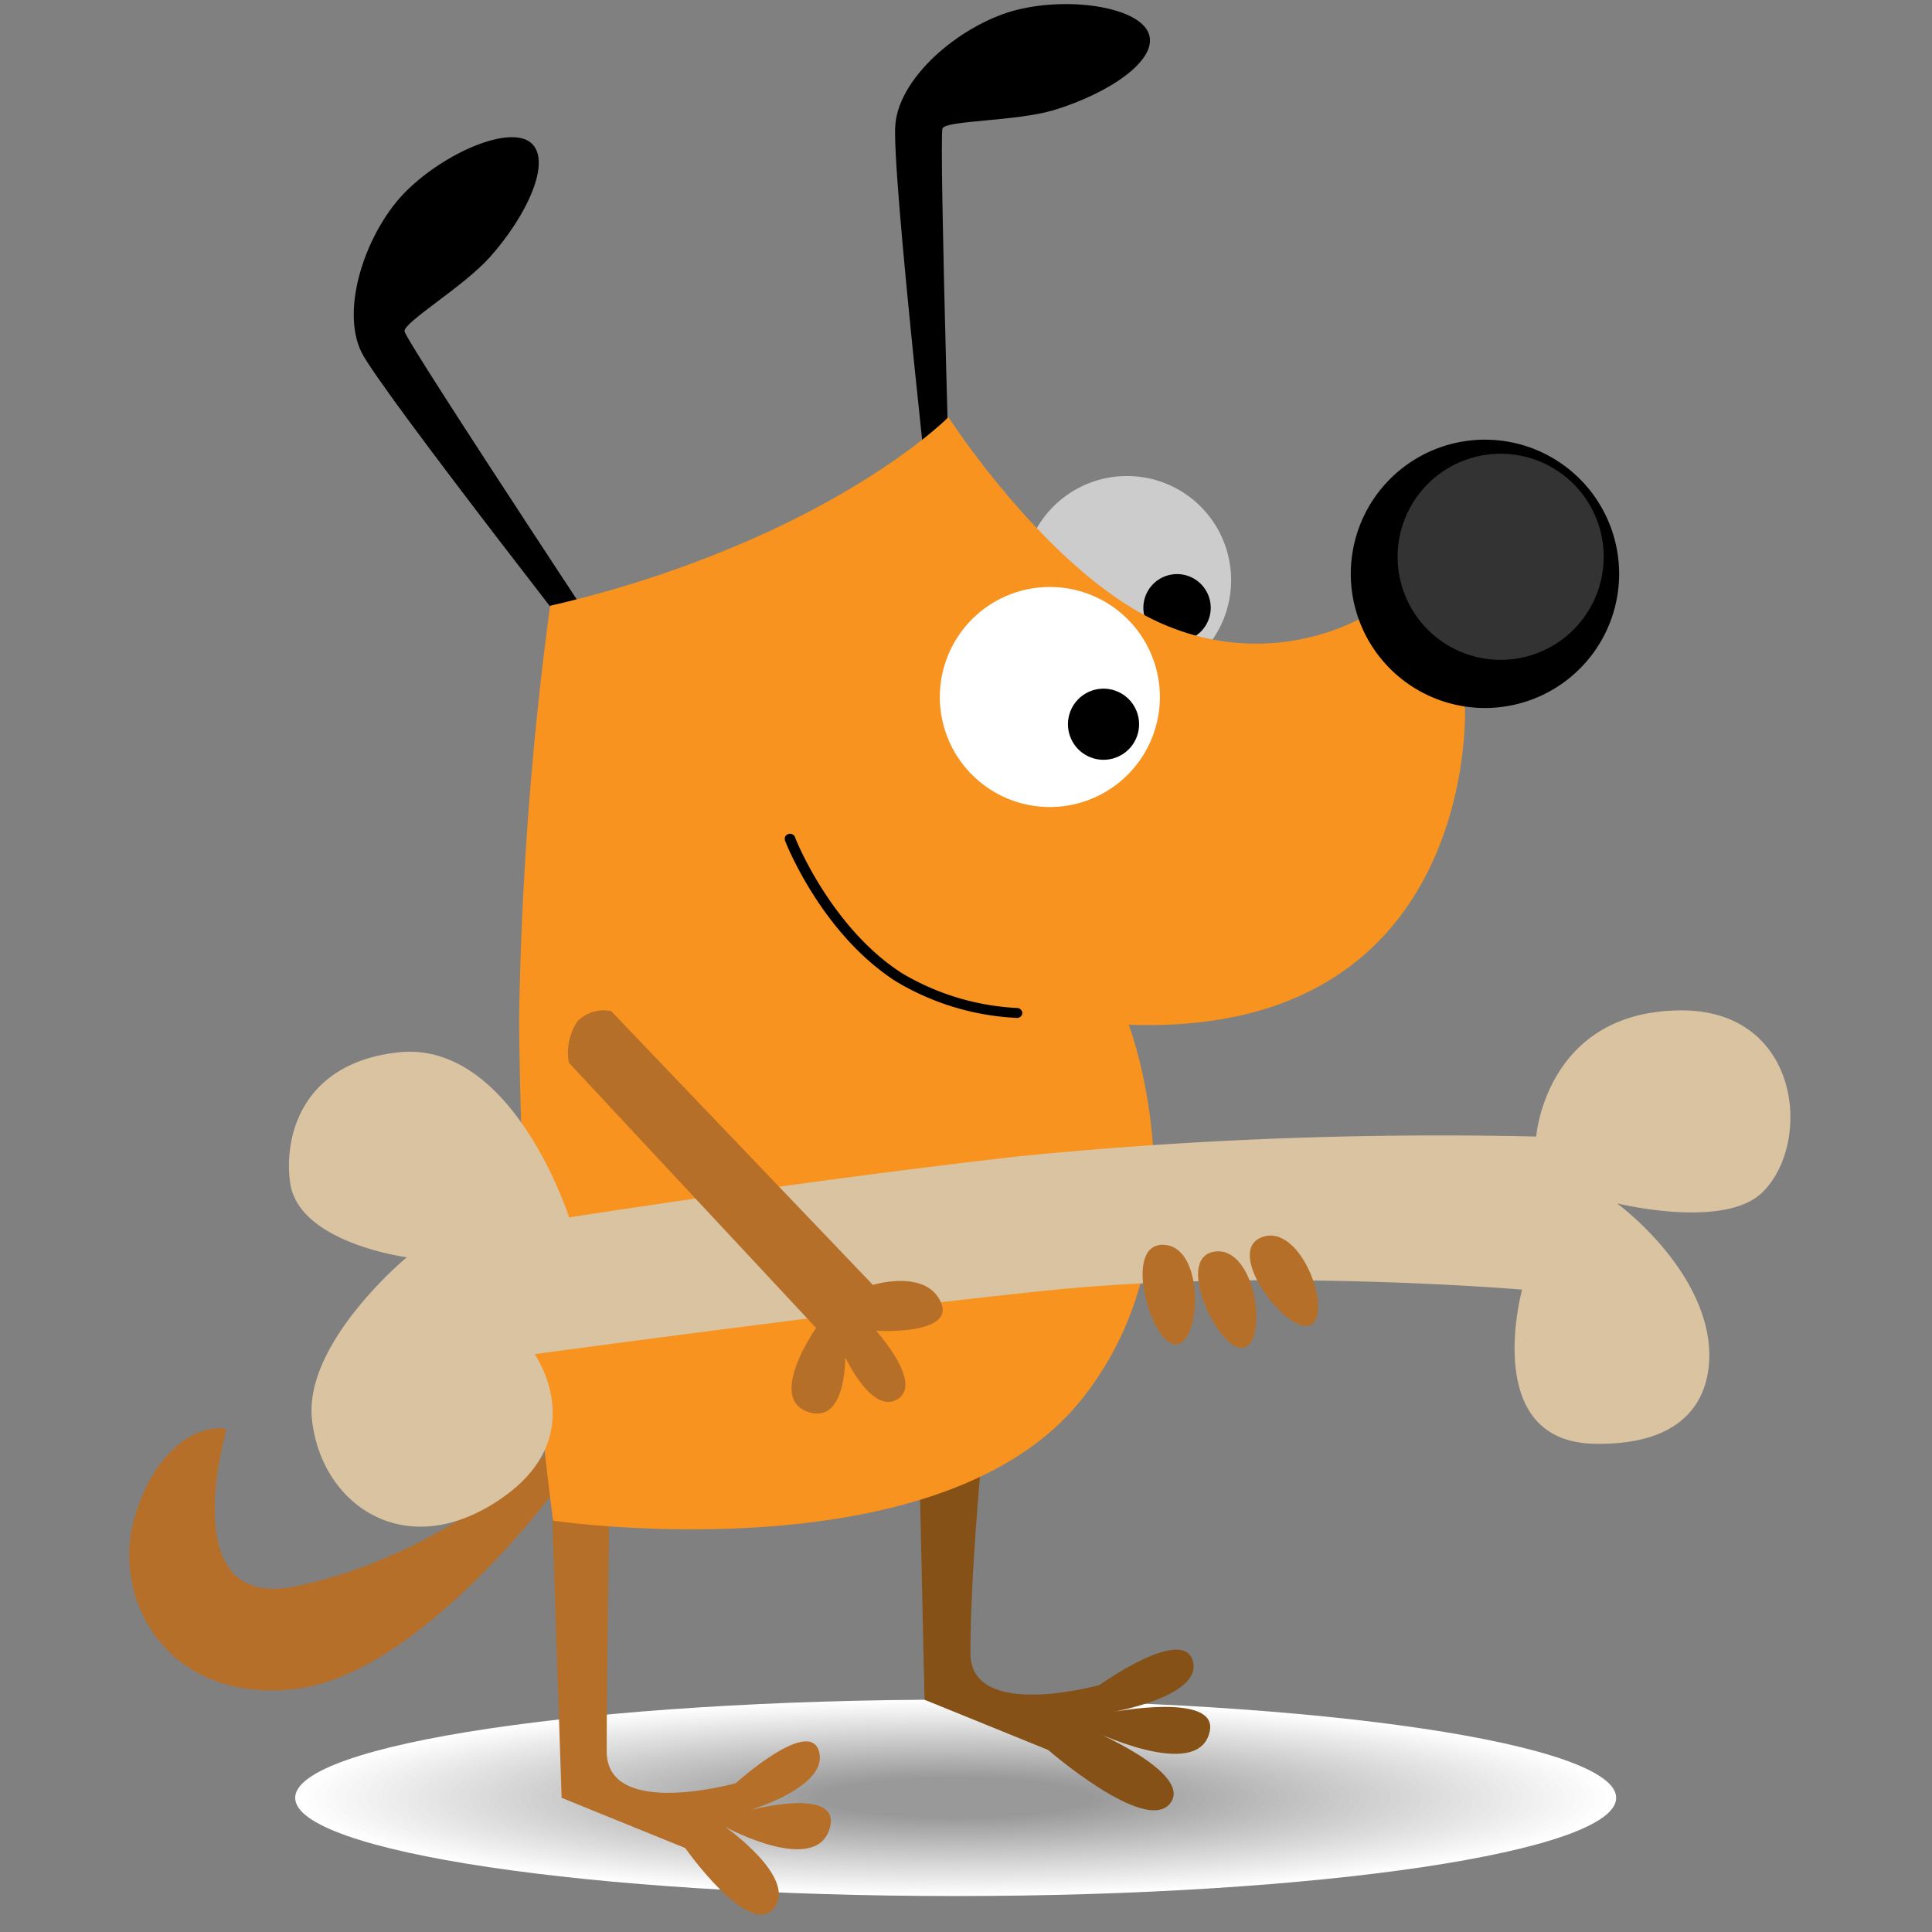 <svg id="Layer_1" data-name="Layer 1" xmlns="http://www.w3.org/2000/svg" viewBox="0 0 144 144"><rect x="0" y="0" width="144" height="144" fill="#808080" stroke="none"/><defs><style>.cls-1{fill:#fff;}.cls-2{fill:#fdfdfd;}.cls-3{fill:#fbfbfb;}.cls-4{fill:#f9f9f9;}.cls-5{fill:#f7f7f7;}.cls-6{fill:#f5f5f5;}.cls-7{fill:#f3f3f3;}.cls-8{fill:#f1f1f1;}.cls-9{fill:#efefef;}.cls-10{fill:#ededed;}.cls-11{fill:#ebebeb;}.cls-12{fill:#e9e9e9;}.cls-13{fill:#e7e7e7;}.cls-14{fill:#e5e5e5;}.cls-15{fill:#e3e3e3;}.cls-16{fill:#e1e1e1;}.cls-17{fill:#dfdfdf;}.cls-18{fill:#ddd;}.cls-19{fill:#dbdbdb;}.cls-20{fill:#d9d9d9;}.cls-21{fill:#d7d7d7;}.cls-22{fill:#d5d5d5;}.cls-23{fill:#d3d3d3;}.cls-24{fill:#d1d1d1;}.cls-25{fill:#cfcfcf;}.cls-26{fill:#cdcdcd;}.cls-27{fill:#cbcbcb;}.cls-28{fill:#c9c9c9;}.cls-29{fill:#c7c7c7;}.cls-30{fill:#c5c5c5;}.cls-31{fill:#c3c3c3;}.cls-32{fill:#c1c1c1;}.cls-33{fill:#bfbfbf;}.cls-34{fill:#bdbdbd;}.cls-35{fill:#bbb;}.cls-36{fill:#b9b9b9;}.cls-37{fill:#b7b7b7;}.cls-38{fill:#b5b5b5;}.cls-39{fill:#b3b3b3;}.cls-40{fill:#b1b1b1;}.cls-41{fill:#afafaf;}.cls-42{fill:#adadad;}.cls-43{fill:#ababab;}.cls-44{fill:#a9a9a9;}.cls-45{fill:#a7a7a7;}.cls-46{fill:#a5a5a5;}.cls-47{fill:#a3a3a3;}.cls-48{fill:#a1a1a1;}.cls-49{fill:#9f9f9f;}.cls-50{fill:#9d9d9d;}.cls-51{fill:#9b9b9b;}.cls-52{fill:#999;}.cls-53{fill:#b66f29;}.cls-54{fill:#ccc;}.cls-55{fill:#855117;}.cls-56{fill:#f7931e;}.cls-57{fill:#333;}.cls-58{fill:#d9c3a1;}</style></defs><path class="cls-1" d="M120.46,134c0,4-22,7.32-49.24,7.32S22,138,22,134s22.05-7.32,49.25-7.32S120.46,130,120.46,134Z"/><path class="cls-2" d="M119.7,134c0,4-21.71,7.2-48.48,7.2S22.73,138,22.73,134s21.71-7.21,48.49-7.21S119.7,130,119.7,134Z"/><path class="cls-3" d="M118.93,134c0,3.91-21.36,7.09-47.71,7.09S23.5,137.9,23.5,134s21.36-7.09,47.72-7.09S118.93,130.07,118.93,134Z"/><path class="cls-4" d="M118.17,134c0,3.85-21,7-46.95,7s-47-3.13-47-7,21-7,47-7S118.17,130.13,118.17,134Z"/><path class="cls-5" d="M117.41,134c0,3.79-20.68,6.86-46.19,6.86S25,137.78,25,134s20.68-6.87,46.19-6.87S117.41,130.2,117.41,134Z"/><path class="cls-6" d="M116.64,134c0,3.73-20.34,6.75-45.42,6.75s-45.43-3-45.43-6.75,20.34-6.75,45.43-6.75S116.64,130.26,116.64,134Z"/><path class="cls-7" d="M115.88,134c0,3.66-20,6.64-44.66,6.64s-44.67-3-44.67-6.64,20-6.64,44.67-6.64S115.88,130.32,115.88,134Z"/><path class="cls-8" d="M115.11,134c0,3.6-19.65,6.52-43.89,6.52s-43.9-2.92-43.9-6.52,19.65-6.53,43.9-6.53S115.11,130.38,115.11,134Z"/><path class="cls-9" d="M114.35,134c0,3.54-19.31,6.41-43.13,6.41S28.08,137.53,28.08,134s19.31-6.41,43.14-6.41S114.35,130.45,114.35,134Z"/><path class="cls-10" d="M113.59,134c0,3.48-19,6.29-42.37,6.29S28.85,137.47,28.85,134s19-6.3,42.37-6.3S113.59,130.51,113.59,134Z"/><path class="cls-11" d="M112.82,134c0,3.41-18.62,6.18-41.6,6.18S29.61,137.4,29.61,134s18.63-6.19,41.61-6.19S112.82,130.57,112.82,134Z"/><path class="cls-12" d="M112.06,134c0,3.35-18.29,6.07-40.84,6.07S30.37,137.34,30.37,134s18.29-6.07,40.85-6.07S112.06,130.64,112.06,134Z"/><path class="cls-13" d="M111.3,134c0,3.29-18,5.95-40.08,5.95S31.14,137.28,31.14,134s17.94-6,40.08-6S111.3,130.7,111.3,134Z"/><path class="cls-14" d="M110.53,134c0,3.23-17.6,5.84-39.31,5.84S31.9,137.22,31.9,134s17.6-5.85,39.32-5.85S110.53,130.76,110.53,134Z"/><path class="cls-15" d="M109.77,134c0,3.16-17.26,5.73-38.55,5.73S32.66,137.15,32.66,134s17.27-5.73,38.56-5.73S109.77,130.82,109.77,134Z"/><path class="cls-16" d="M109,134c0,3.1-16.91,5.61-37.78,5.61S33.43,137.09,33.43,134s16.92-5.62,37.79-5.62S109,130.89,109,134Z"/><path class="cls-17" d="M108.24,134c0,3-16.58,5.5-37,5.5s-37-2.46-37-5.5,16.58-5.51,37-5.51S108.24,131,108.24,134Z"/><path class="cls-18" d="M107.48,134c0,3-16.24,5.39-36.26,5.39S35,137,35,134s16.23-5.39,36.26-5.39S107.48,131,107.48,134Z"/><path class="cls-19" d="M106.71,134c0,2.91-15.89,5.27-35.49,5.27s-35.5-2.36-35.5-5.27,15.89-5.28,35.5-5.28S106.71,131.07,106.71,134Z"/><path class="cls-20" d="M106,134c0,2.85-15.55,5.16-34.73,5.16S36.48,136.84,36.48,134s15.55-5.17,34.74-5.17S106,131.14,106,134Z"/><path class="cls-21" d="M105.18,134c0,2.79-15.2,5-34,5s-34-2.26-34-5,15.21-5.05,34-5.05S105.18,131.2,105.18,134Z"/><path class="cls-22" d="M104.42,134c0,2.72-14.87,4.93-33.2,4.93S38,136.71,38,134s14.87-4.94,33.21-4.94S104.42,131.26,104.42,134Z"/><path class="cls-23" d="M103.66,134c0,2.66-14.53,4.82-32.44,4.82S38.77,136.65,38.77,134s14.53-4.82,32.45-4.82S103.66,131.32,103.66,134Z"/><path class="cls-24" d="M102.89,134c0,2.6-14.18,4.71-31.67,4.71S39.54,136.59,39.54,134s14.18-4.71,31.68-4.71S102.89,131.39,102.89,134Z"/><path class="cls-25" d="M102.13,134c0,2.54-13.84,4.59-30.91,4.59S40.3,136.53,40.3,134s13.84-4.6,30.92-4.6S102.13,131.45,102.13,134Z"/><path class="cls-26" d="M101.37,134c0,2.47-13.5,4.48-30.15,4.48s-30.15-2-30.15-4.48,13.5-4.48,30.15-4.48S101.37,131.51,101.37,134Z"/><path class="cls-27" d="M100.6,134c0,2.41-13.15,4.36-29.38,4.36S41.83,136.4,41.83,134s13.16-4.37,29.39-4.37S100.6,131.58,100.6,134Z"/><path class="cls-28" d="M99.84,134c0,2.35-12.82,4.25-28.62,4.25s-28.63-1.9-28.63-4.25,12.82-4.26,28.63-4.26S99.84,131.64,99.84,134Z"/><path class="cls-29" d="M99.07,134c0,2.28-12.47,4.14-27.85,4.14S43.36,136.27,43.36,134s12.47-4.14,27.86-4.14S99.07,131.7,99.07,134Z"/><path class="cls-30" d="M98.31,134c0,2.22-12.13,4-27.09,4s-27.1-1.8-27.1-4,12.13-4,27.1-4S98.31,131.76,98.31,134Z"/><path class="cls-31" d="M97.55,134c0,2.16-11.79,3.91-26.33,3.91S44.89,136.15,44.89,134s11.78-3.92,26.33-3.92S97.55,131.83,97.55,134Z"/><path class="cls-32" d="M96.78,134c0,2.1-11.44,3.8-25.56,3.8s-25.57-1.7-25.57-3.8,11.45-3.8,25.57-3.8S96.78,131.89,96.78,134Z"/><path class="cls-33" d="M96,134c0,2-11.11,3.68-24.8,3.68S46.41,136,46.41,134s11.11-3.69,24.81-3.69S96,132,96,134Z"/><path class="cls-34" d="M95.25,134c0,2-10.76,3.57-24,3.57s-24-1.6-24-3.57,10.76-3.58,24-3.58S95.25,132,95.25,134Z"/><path class="cls-35" d="M94.49,134c0,1.91-10.42,3.46-23.27,3.46S47.94,135.9,47.94,134s10.42-3.46,23.28-3.46S94.49,132.08,94.49,134Z"/><path class="cls-36" d="M93.73,134c0,1.85-10.08,3.34-22.51,3.34S48.7,135.84,48.7,134s10.08-3.35,22.52-3.35S93.73,132.14,93.73,134Z"/><path class="cls-37" d="M93,134c0,1.78-9.73,3.23-21.74,3.23S49.47,135.77,49.47,134s9.74-3.24,21.75-3.24S93,132.2,93,134Z"/><path class="cls-38" d="M92.2,134c0,1.72-9.4,3.12-21,3.12s-21-1.4-21-3.12,9.4-3.12,21-3.12S92.2,132.27,92.2,134Z"/><path class="cls-39" d="M91.44,134c0,1.66-9.06,3-20.22,3S51,135.65,51,134s9-3,20.22-3S91.44,132.33,91.44,134Z"/><path class="cls-40" d="M90.67,134c0,1.59-8.71,2.89-19.45,2.89s-19.46-1.3-19.46-2.89,8.71-2.9,19.46-2.9S90.67,132.39,90.67,134Z"/><path class="cls-41" d="M89.91,134c0,1.53-8.37,2.78-18.69,2.78s-18.7-1.25-18.7-2.78,8.37-2.78,18.7-2.78S89.91,132.45,89.91,134Z"/><path class="cls-42" d="M89.14,134c0,1.47-8,2.66-17.92,2.66S53.29,135.46,53.29,134s8-2.67,17.93-2.67S89.14,132.52,89.14,134Z"/><path class="cls-43" d="M88.38,134c0,1.41-7.68,2.55-17.16,2.55S54.05,135.4,54.05,134s7.69-2.55,17.17-2.55S88.38,132.58,88.38,134Z"/><path class="cls-44" d="M87.62,134c0,1.34-7.35,2.44-16.4,2.44s-16.4-1.1-16.4-2.44,7.34-2.44,16.4-2.44S87.62,132.64,87.62,134Z"/><path class="cls-45" d="M86.85,134c0,1.28-7,2.32-15.63,2.32s-15.64-1-15.64-2.32,7-2.33,15.64-2.33S86.85,132.7,86.85,134Z"/><path class="cls-46" d="M86.09,134c0,1.22-6.66,2.21-14.87,2.21s-14.88-1-14.88-2.21,6.66-2.21,14.88-2.21S86.09,132.77,86.09,134Z"/><path class="cls-47" d="M85.32,134c0,1.16-6.31,2.09-14.1,2.09s-14.11-.93-14.11-2.09,6.31-2.1,14.11-2.1S85.32,132.83,85.32,134Z"/><path class="cls-48" d="M84.56,134c0,1.09-6,2-13.34,2s-13.35-.89-13.35-2,6-2,13.35-2S84.56,132.89,84.56,134Z"/><path class="cls-49" d="M83.8,134c0,1-5.64,1.87-12.58,1.87S58.63,135,58.63,134s5.64-1.87,12.59-1.87S83.8,133,83.8,134Z"/><path class="cls-50" d="M83,134c0,1-5.29,1.75-11.81,1.75S59.4,135,59.4,134s5.29-1.76,11.82-1.76S83,133,83,134Z"/><path class="cls-51" d="M82.27,134c0,.9-5,1.64-11,1.64s-11.06-.74-11.06-1.64,5-1.65,11.06-1.65S82.27,133.08,82.27,134Z"/><path class="cls-52" d="M81.51,134c0,.84-4.61,1.53-10.29,1.53s-10.29-.69-10.29-1.53,4.6-1.53,10.29-1.53S81.51,133.14,81.51,134Z"/><path class="cls-53" d="M10,113.22c1.73-6.07,5.57-7.1,6.89-6.68,0,0-4,13.49,5,11.72C33.26,116,41.1,108,41.1,108l.75,2.44S31.35,125,21.77,125.92C12.42,126.86,8.31,119.17,10,113.22Z"/><path d="M49.08,53.91l-2.35-1.35S28.33,29.1,26.94,26.25c-1.62-3.32.41-9.1,3.33-12S38,9.3,39.58,10.65s-.3,5.43-3.08,8.53c-2,2.23-6.39,4.81-6.35,5.51S49.08,53.91,49.08,53.91Z"/><path d="M71,44.38,69.74,42s-3.36-29.63-3-32.79c.37-3.68,5.13-7.53,9.15-8.5S85,.57,85.64,2.56,82.54,7,78.54,8.21c-2.88.85-8,.75-8.29,1.36S71,44.38,71,44.38Z"/><path class="cls-54" d="M84,51a7.76,7.76,0,1,1,7.76-7.76A7.75,7.75,0,0,1,84,51Z"/><path d="M87.73,47.81a2.51,2.51,0,1,1,2.51-2.51A2.51,2.51,0,0,1,87.73,47.81Z"/><path class="cls-55" d="M69.85,108.05,68.54,110l.37,16.69,9.21,3.74s7.24,6.28,9.08,4-6.09-5.58-6.09-5.58,8.26,4.09,9.06.18c.6-2.91-7.22-1.43-7.22-1.43s6.38-1.11,6-3.6c-.48-3.07-7,1.59-7,1.59s-9.59,2.69-9.62-2.35c0-5.85.79-14,.79-14Z"/><path class="cls-53" d="M41.16,113l.7,21,9.21,3.74s4.76,6.76,6.6,4.5-3.61-6.07-3.61-6.07,7,3.81,7.83-.1c.59-2.91-6-1.15-6-1.15s5.59-1.66,5.2-4.16c-.48-3.07-6.25,2.15-6.25,2.15s-9.59,2.69-9.62-2.35c0-5.84.2-18.36.2-18.36Z"/><path class="cls-56" d="M80.5,104.45c9.74-12,3.63-28.07,3.63-28.07,26.1.93,25.06-23.62,25.06-23.62l-5.3-8.2a17.16,17.16,0,0,1-16.48,2.25c-8.67-3.22-16.72-15.72-16.72-15.72s-4.13,4.21-13.38,8.52A84,84,0,0,1,41,45.15a261.46,261.46,0,0,0-2.31,30.72,311.69,311.69,0,0,0,2.53,37.47S69.84,117.56,80.5,104.45Z"/><path d="M110.68,52.77a10,10,0,1,1,10-10A10,10,0,0,1,110.68,52.77Z"/><path class="cls-57" d="M111.86,49.18a7.68,7.68,0,1,1,7.67-7.68A7.68,7.68,0,0,1,111.86,49.18Z"/><path d="M58.49,62.51a.36.36,0,0,1,.26-.34.39.39,0,0,1,.5.21c0,.07,2.67,6.77,8,10.17a18.58,18.58,0,0,0,8.56,2.58.4.4,0,0,1,.39.38.39.39,0,0,1-.4.36,19.3,19.3,0,0,1-9-2.71c-5.54-3.54-8.19-10.24-8.3-10.53a.5.5,0,0,1,0-.12Z"/><path class="cls-1" d="M78.25,60.15a8.2,8.2,0,1,1,8.2-8.2A8.2,8.2,0,0,1,78.25,60.15Z"/><path d="M82.25,56.63A2.65,2.65,0,1,1,84.9,54,2.65,2.65,0,0,1,82.25,56.63Z"/><path class="cls-58" d="M39.85,100.93s26.56-3.6,38.89-4.81c16.11-1.57,34.71,0,34.71,0s-3.13,11.33,5.39,11.49,8.9-5.4,8.43-8.11c-1-5.63-6.75-9.81-6.75-9.81s8.11,2,10.9-.88c3.69-3.74,2.72-13.5-6.07-13.5-10.13,0-10.85,9.4-10.85,9.4a317.61,317.61,0,0,0-38.33,1.45C59.86,88,42.42,90.74,42.42,90.74S38.2,77.48,29.64,78.44c-7.14.81-8.53,6.27-8,9.81.73,4.42,8.68,5.46,8.68,5.46s-7.66,6.34-7.07,12.06c.69,6.54,7.19,10.88,14.31,5.78C44.07,106.91,39.85,100.93,39.85,100.93Z"/><path class="cls-53" d="M43.05,76.11a2.77,2.77,0,0,1,2.5-.75L65.06,95.77s3.94-1.21,5.06,1.28-4.82,2.14-4.82,2.14,3.53,3.89,1.61,5.09S63,101.15,63,101.15s.08,4.79-2.54,4.15c-3.49-.86.37-6.32.37-6.32L42.4,79.21A4.21,4.21,0,0,1,43.05,76.11Z"/><path class="cls-53" d="M97.7,98.75c-1.65.87-6.56-5.46-3.64-6.54S99.36,97.87,97.7,98.75Z"/><path class="cls-53" d="M92.73,100.44c-1.8.51-5.29-6.7-2.21-7.15S94.53,99.93,92.73,100.44Z"/><path class="cls-53" d="M87.7,100.2c-1.86.2-4.1-7.49-1-7.42S89.56,100,87.7,100.2Z"/></svg>